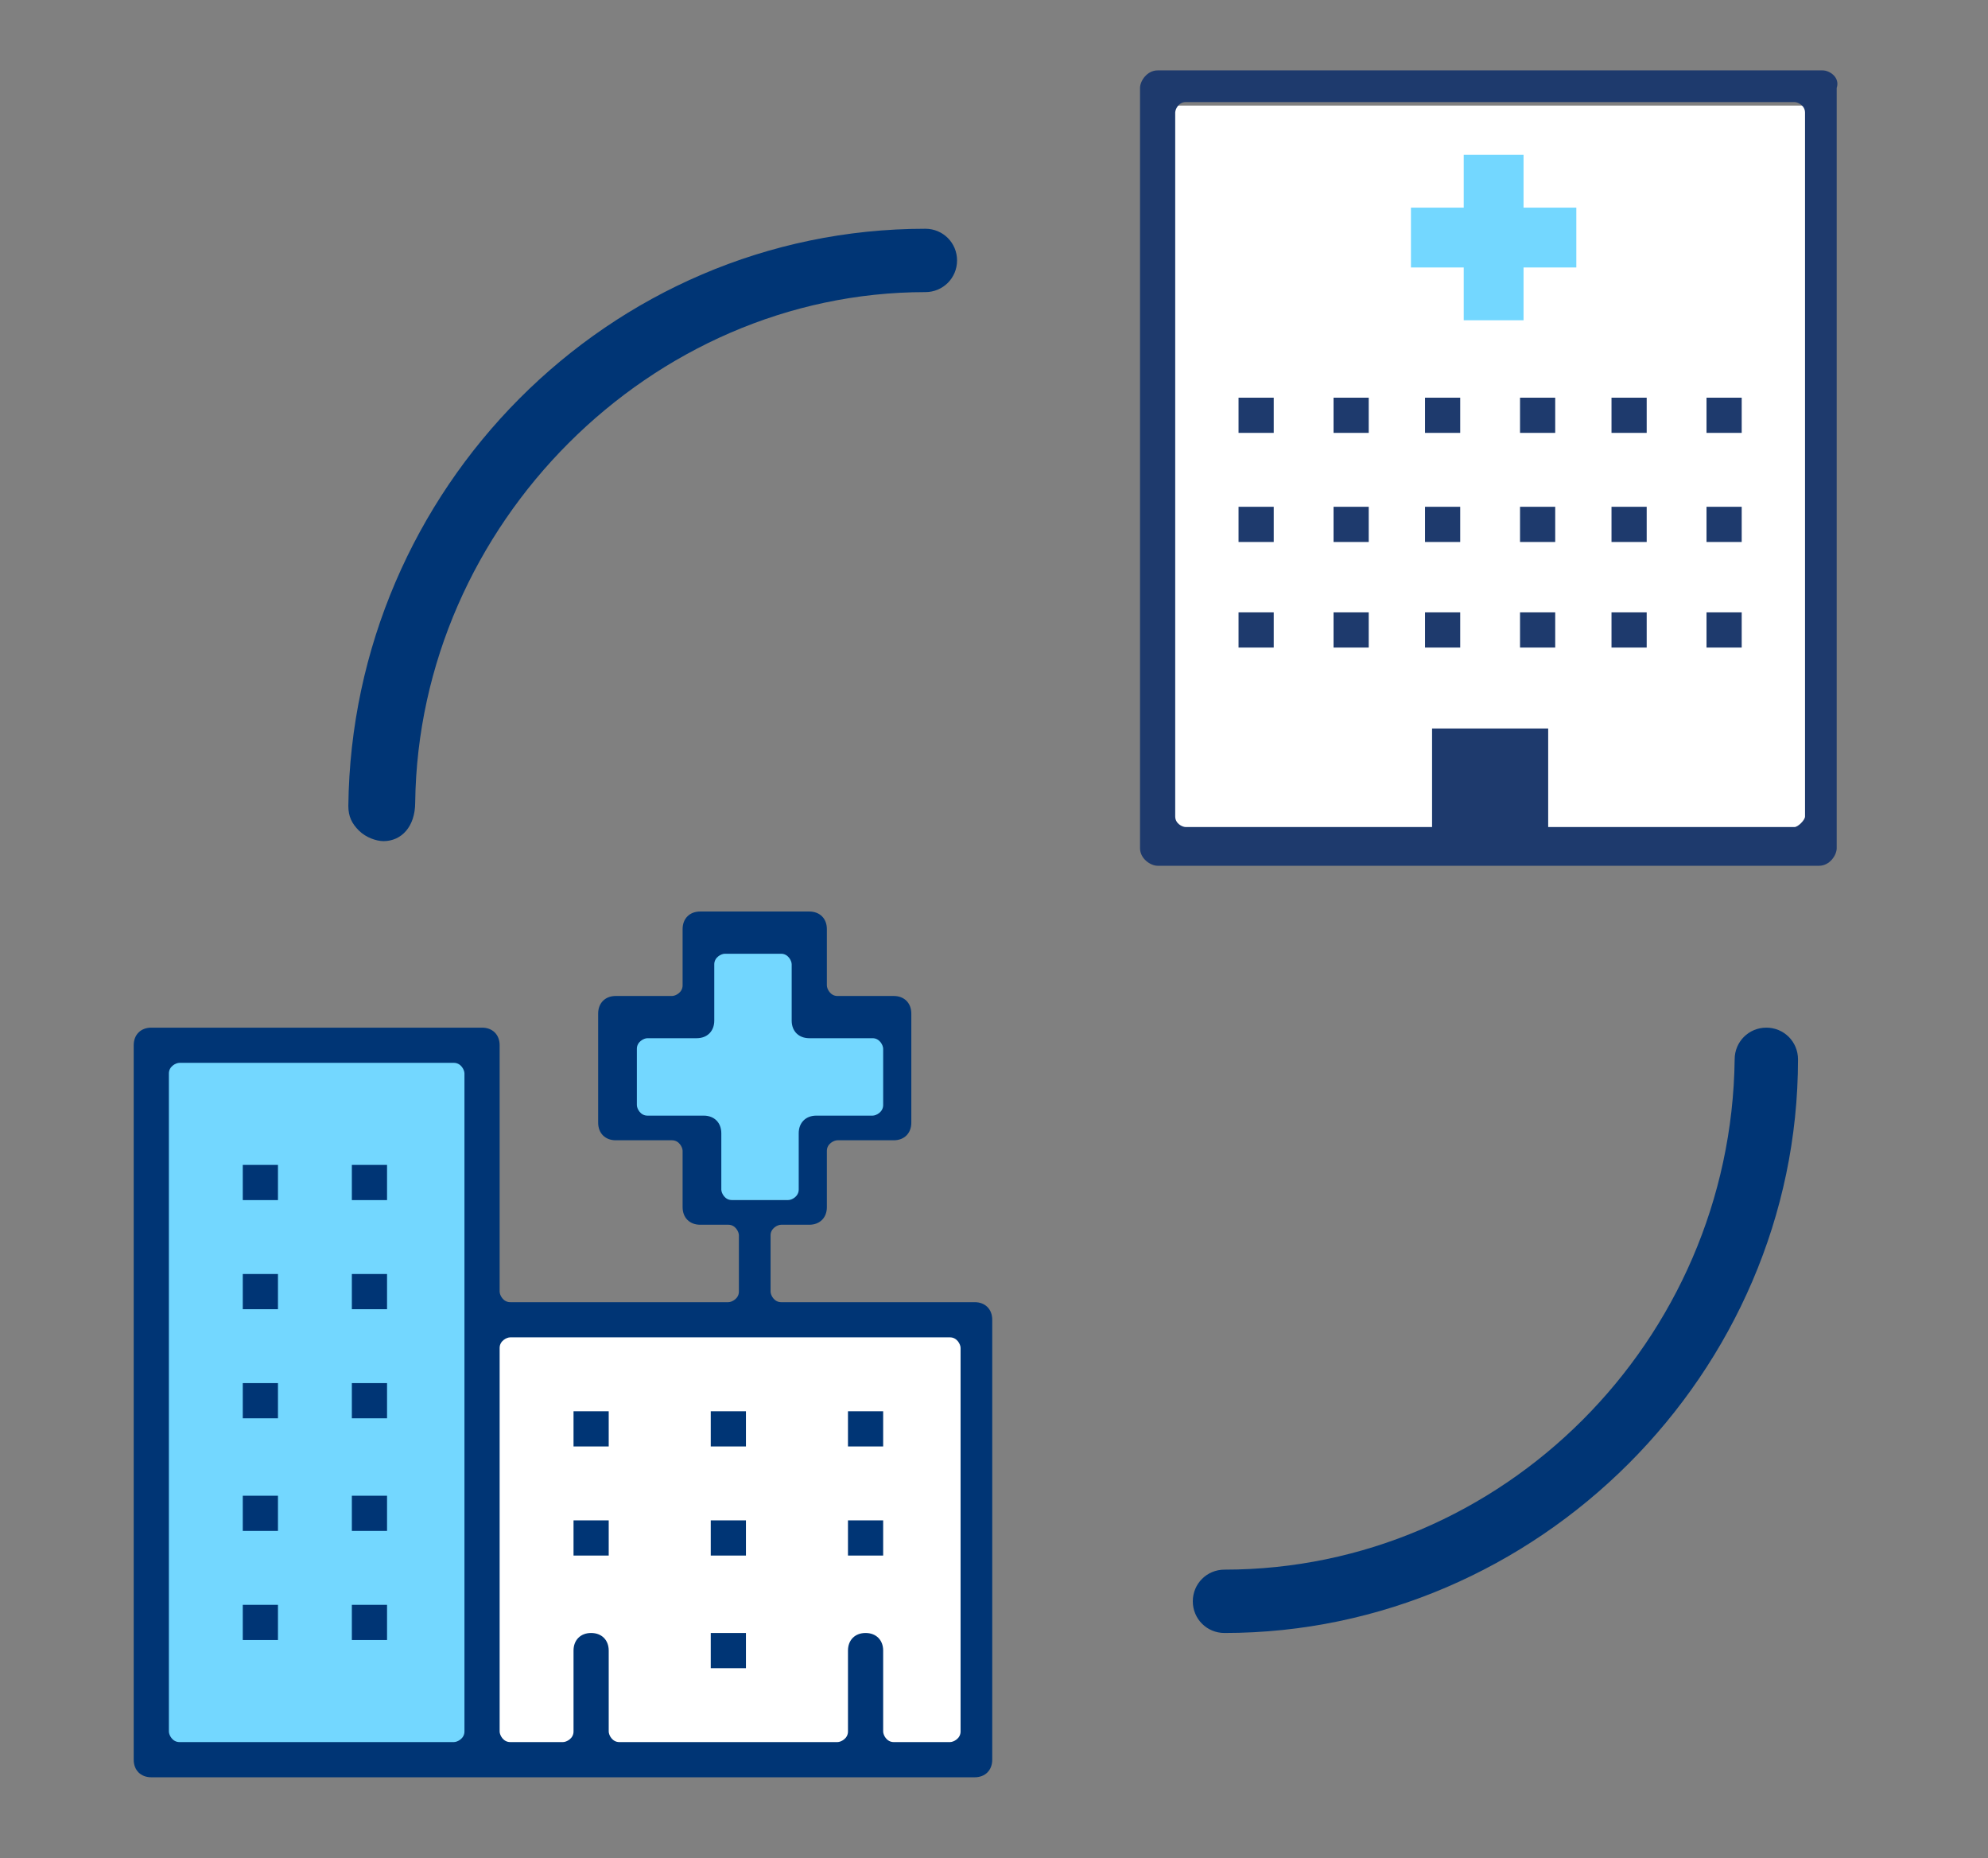 <?xml version="1.0" encoding="utf-8"?>
<!-- Generator: Adobe Illustrator 21.0.2, SVG Export Plug-In . SVG Version: 6.00 Build 0)  -->
<svg version="1.1" id="Livello_1" xmlns="http://www.w3.org/2000/svg" xmlns:xlink="http://www.w3.org/1999/xlink" x="0px" y="0px"
	 viewBox="0 0 56.5 52.8" style="enable-background:new 0 0 56.5 52.8;" xml:space="preserve">
<rect x="0" y="0" width="56.5" height="52.8" fill="#808080" stroke="none"/>
<style type="text/css">
	.st0{fill:#FFFFFF;}
	.st1{fill:#003575;}
	.st2{fill:#1E3A6D;}
	.st3{fill:#73D7FF;}
</style>
<rect x="33.1" y="3" class="st0" width="18.7" height="21"/>
<g>
	<g>
		<g>
			<g>
				<g>
					<path class="st1" d="M34.8,46.4c-0.5,0-0.9-0.4-0.9-0.9c0-0.5,0.4-0.9,0.9-0.9c7.9,0,14.4-6.5,14.5-14.5c0-0.5,0.4-0.9,0.9-0.9
						c0.5,0,0.9,0.4,0.9,0.9C51.1,39,43.7,46.4,34.8,46.4z"/>
				</g>
			</g>
		</g>
		<g>
			<g>
				<g>
					<path class="st1" d="M10.9,23.9c-0.2,0-0.5-0.1-0.7-0.3c-0.2-0.2-0.3-0.4-0.3-0.7c0.1-9,7.4-16.4,16.4-16.4
						c0.5,0,0.9,0.4,0.9,0.9s-0.4,0.9-0.9,0.9c-7.8,0-14.4,6.6-14.5,14.5C11.8,23.5,11.4,23.9,10.9,23.9L10.9,23.9z"/>
				</g>
			</g>
		</g>
	</g>
</g>
<path class="st2" d="M32.9,2c-0.3,0-0.5,0.3-0.5,0.5v8.6v13c0,0.3,0.3,0.5,0.5,0.5h18.8c0.3,0,0.5-0.3,0.5-0.5v-13V2.5
	C52.3,2.2,52,2,51.8,2 M33.7,23.5c-0.1,0-0.3-0.1-0.3-0.3v-20c0-0.1,0.1-0.3,0.3-0.3H51c0.1,0,0.3,0.1,0.3,0.3v20l0,0
	c0,0.1-0.2,0.3-0.3,0.3"/>
<rect x="40.7" y="20.7" class="st2" width="3.3" height="3.3"/>
<g>
	<rect x="43.2" y="14.4" class="st2" width="1" height="1"/>
	<rect x="43.2" y="17.4" class="st2" width="1" height="1"/>
	<rect x="43.2" y="11.3" class="st2" width="1" height="1"/>
	<rect x="45.8" y="14.4" class="st2" width="1" height="1"/>
	<rect x="45.8" y="17.4" class="st2" width="1" height="1"/>
	<rect x="45.8" y="11.3" class="st2" width="1" height="1"/>
	<rect x="48.5" y="14.4" class="st2" width="1" height="1"/>
	<rect x="48.5" y="17.4" class="st2" width="1" height="1"/>
	<rect x="48.5" y="11.3" class="st2" width="1" height="1"/>
	<rect x="35.2" y="14.4" class="st2" width="1" height="1"/>
	<rect x="35.2" y="17.4" class="st2" width="1" height="1"/>
	<rect x="35.2" y="11.3" class="st2" width="1" height="1"/>
	<rect x="37.9" y="14.4" class="st2" width="1" height="1"/>
	<rect x="37.9" y="17.4" class="st2" width="1" height="1"/>
	<rect x="37.9" y="11.3" class="st2" width="1" height="1"/>
	<rect x="40.5" y="14.4" class="st2" width="1" height="1"/>
	<rect x="40.5" y="17.4" class="st2" width="1" height="1"/>
	<rect x="40.5" y="11.3" class="st2" width="1" height="1"/>
</g>
<g>
	<polygon class="st3" points="44.8,5.9 43.3,5.9 43.3,4.4 41.6,4.4 41.6,5.9 40.1,5.9 40.1,7.6 41.6,7.6 41.6,9.1 43.3,9.1 
		43.3,7.6 44.8,7.6 	"/>
</g>
<g>
	<g>
		<polygon class="st3" points="25.3,29 23,29 23,26.7 20.2,26.7 20.2,29 17.8,29 17.8,31.8 20.2,31.8 20.2,34.1 23,34.1 23,31.8 
			25.3,31.8 		"/>
	</g>
	<g>
		<g>
			<rect x="4.4" y="29.9" class="st3" width="9.2" height="20"/>
		</g>
	</g>
	<g>
		<g>
			<rect x="14" y="37.6" class="st0" width="13.7" height="12.4"/>
		</g>
	</g>
	<g>
		<g>
			<g>
				<g>
					<path class="st1" d="M4.3,50.5c-0.3,0-0.5-0.2-0.5-0.5V29.7c0-0.3,0.2-0.5,0.5-0.5h9.4c0.3,0,0.5,0.2,0.5,0.5v7
						c0,0.1,0.1,0.3,0.3,0.3h6.2c0.1,0,0.3-0.1,0.3-0.3v-1.6c0-0.1-0.1-0.3-0.3-0.3h-0.8c-0.3,0-0.5-0.2-0.5-0.5v-1.6
						c0-0.1-0.1-0.3-0.3-0.3h-1.6c-0.3,0-0.5-0.2-0.5-0.5v-3.1c0-0.3,0.2-0.5,0.5-0.5h1.6c0.1,0,0.3-0.1,0.3-0.3v-1.6
						c0-0.3,0.2-0.5,0.5-0.5H23c0.3,0,0.5,0.2,0.5,0.5v1.6c0,0.1,0.1,0.3,0.3,0.3h1.6c0.3,0,0.5,0.2,0.5,0.5v3.1
						c0,0.3-0.2,0.5-0.5,0.5h-1.6c-0.1,0-0.3,0.1-0.3,0.3v1.6c0,0.3-0.2,0.5-0.5,0.5h-0.8c-0.1,0-0.3,0.1-0.3,0.3v1.6
						c0,0.1,0.1,0.3,0.3,0.3h5.5c0.3,0,0.5,0.2,0.5,0.5V50c0,0.3-0.2,0.5-0.5,0.5H4.3z M24.6,46.4c0.3,0,0.5,0.2,0.5,0.5v2.3
						c0,0.1,0.1,0.3,0.3,0.3h1.6c0.1,0,0.3-0.1,0.3-0.3V38.3c0-0.1-0.1-0.3-0.3-0.3H14.5c-0.1,0-0.3,0.1-0.3,0.3v10.9
						c0,0.1,0.1,0.3,0.3,0.3H16c0.1,0,0.3-0.1,0.3-0.3v-2.3c0-0.3,0.2-0.5,0.5-0.5c0.3,0,0.5,0.2,0.5,0.5v2.3c0,0.1,0.1,0.3,0.3,0.3
						h6.2c0.1,0,0.3-0.1,0.3-0.3v-2.3C24.1,46.6,24.3,46.4,24.6,46.4z M5.1,30.2c-0.1,0-0.3,0.1-0.3,0.3v18.7c0,0.1,0.1,0.3,0.3,0.3
						h7.8c0.1,0,0.3-0.1,0.3-0.3V30.5c0-0.1-0.1-0.3-0.3-0.3H5.1z M18.4,29.5c-0.1,0-0.3,0.1-0.3,0.3v1.6c0,0.1,0.1,0.3,0.3,0.3h1.6
						c0.3,0,0.5,0.2,0.5,0.5v1.6c0,0.1,0.1,0.3,0.3,0.3h1.6c0.1,0,0.3-0.1,0.3-0.3v-1.6c0-0.3,0.2-0.5,0.5-0.5h1.6
						c0.1,0,0.3-0.1,0.3-0.3v-1.6c0-0.1-0.1-0.3-0.3-0.3H23c-0.3,0-0.5-0.2-0.5-0.5v-1.6c0-0.1-0.1-0.3-0.3-0.3h-1.6
						c-0.1,0-0.3,0.1-0.3,0.3v1.6c0,0.3-0.2,0.5-0.5,0.5H18.4z"/>
				</g>
			</g>
		</g>
		<g>
			<g>
				<g>
					<rect x="6.9" y="33.1" class="st1" width="1" height="1"/>
				</g>
			</g>
		</g>
		<g>
			<g>
				<g>
					<rect x="10" y="33.1" class="st1" width="1" height="1"/>
				</g>
			</g>
		</g>
		<g>
			<g>
				<g>
					<rect x="6.9" y="36.2" class="st1" width="1" height="1"/>
				</g>
			</g>
		</g>
		<g>
			<g>
				<g>
					<rect x="10" y="36.2" class="st1" width="1" height="1"/>
				</g>
			</g>
		</g>
		<g>
			<g>
				<g>
					<rect x="6.9" y="39.3" class="st1" width="1" height="1"/>
				</g>
			</g>
		</g>
		<g>
			<g>
				<g>
					<rect x="10" y="39.3" class="st1" width="1" height="1"/>
				</g>
			</g>
		</g>
		<g>
			<g>
				<g>
					<rect x="6.9" y="42.5" class="st1" width="1" height="1"/>
				</g>
			</g>
		</g>
		<g>
			<g>
				<g>
					<rect x="10" y="42.5" class="st1" width="1" height="1"/>
				</g>
			</g>
		</g>
		<g>
			<g>
				<g>
					<rect x="16.3" y="40.1" class="st1" width="1" height="1"/>
				</g>
			</g>
		</g>
		<g>
			<g>
				<g>
					<rect x="20.2" y="40.1" class="st1" width="1" height="1"/>
				</g>
			</g>
		</g>
		<g>
			<g>
				<g>
					<rect x="24.1" y="40.1" class="st1" width="1" height="1"/>
				</g>
			</g>
		</g>
		<g>
			<g>
				<g>
					<rect x="16.3" y="43.2" class="st1" width="1" height="1"/>
				</g>
			</g>
		</g>
		<g>
			<g>
				<g>
					<rect x="20.2" y="43.2" class="st1" width="1" height="1"/>
				</g>
			</g>
		</g>
		<g>
			<g>
				<g>
					<rect x="20.2" y="46.4" class="st1" width="1" height="1"/>
				</g>
			</g>
		</g>
		<g>
			<g>
				<g>
					<rect x="24.1" y="43.2" class="st1" width="1" height="1"/>
				</g>
			</g>
		</g>
		<g>
			<g>
				<g>
					<rect x="6.9" y="45.6" class="st1" width="1" height="1"/>
				</g>
			</g>
		</g>
		<g>
			<g>
				<g>
					<rect x="10" y="45.6" class="st1" width="1" height="1"/>
				</g>
			</g>
		</g>
	</g>
</g>
</svg>

